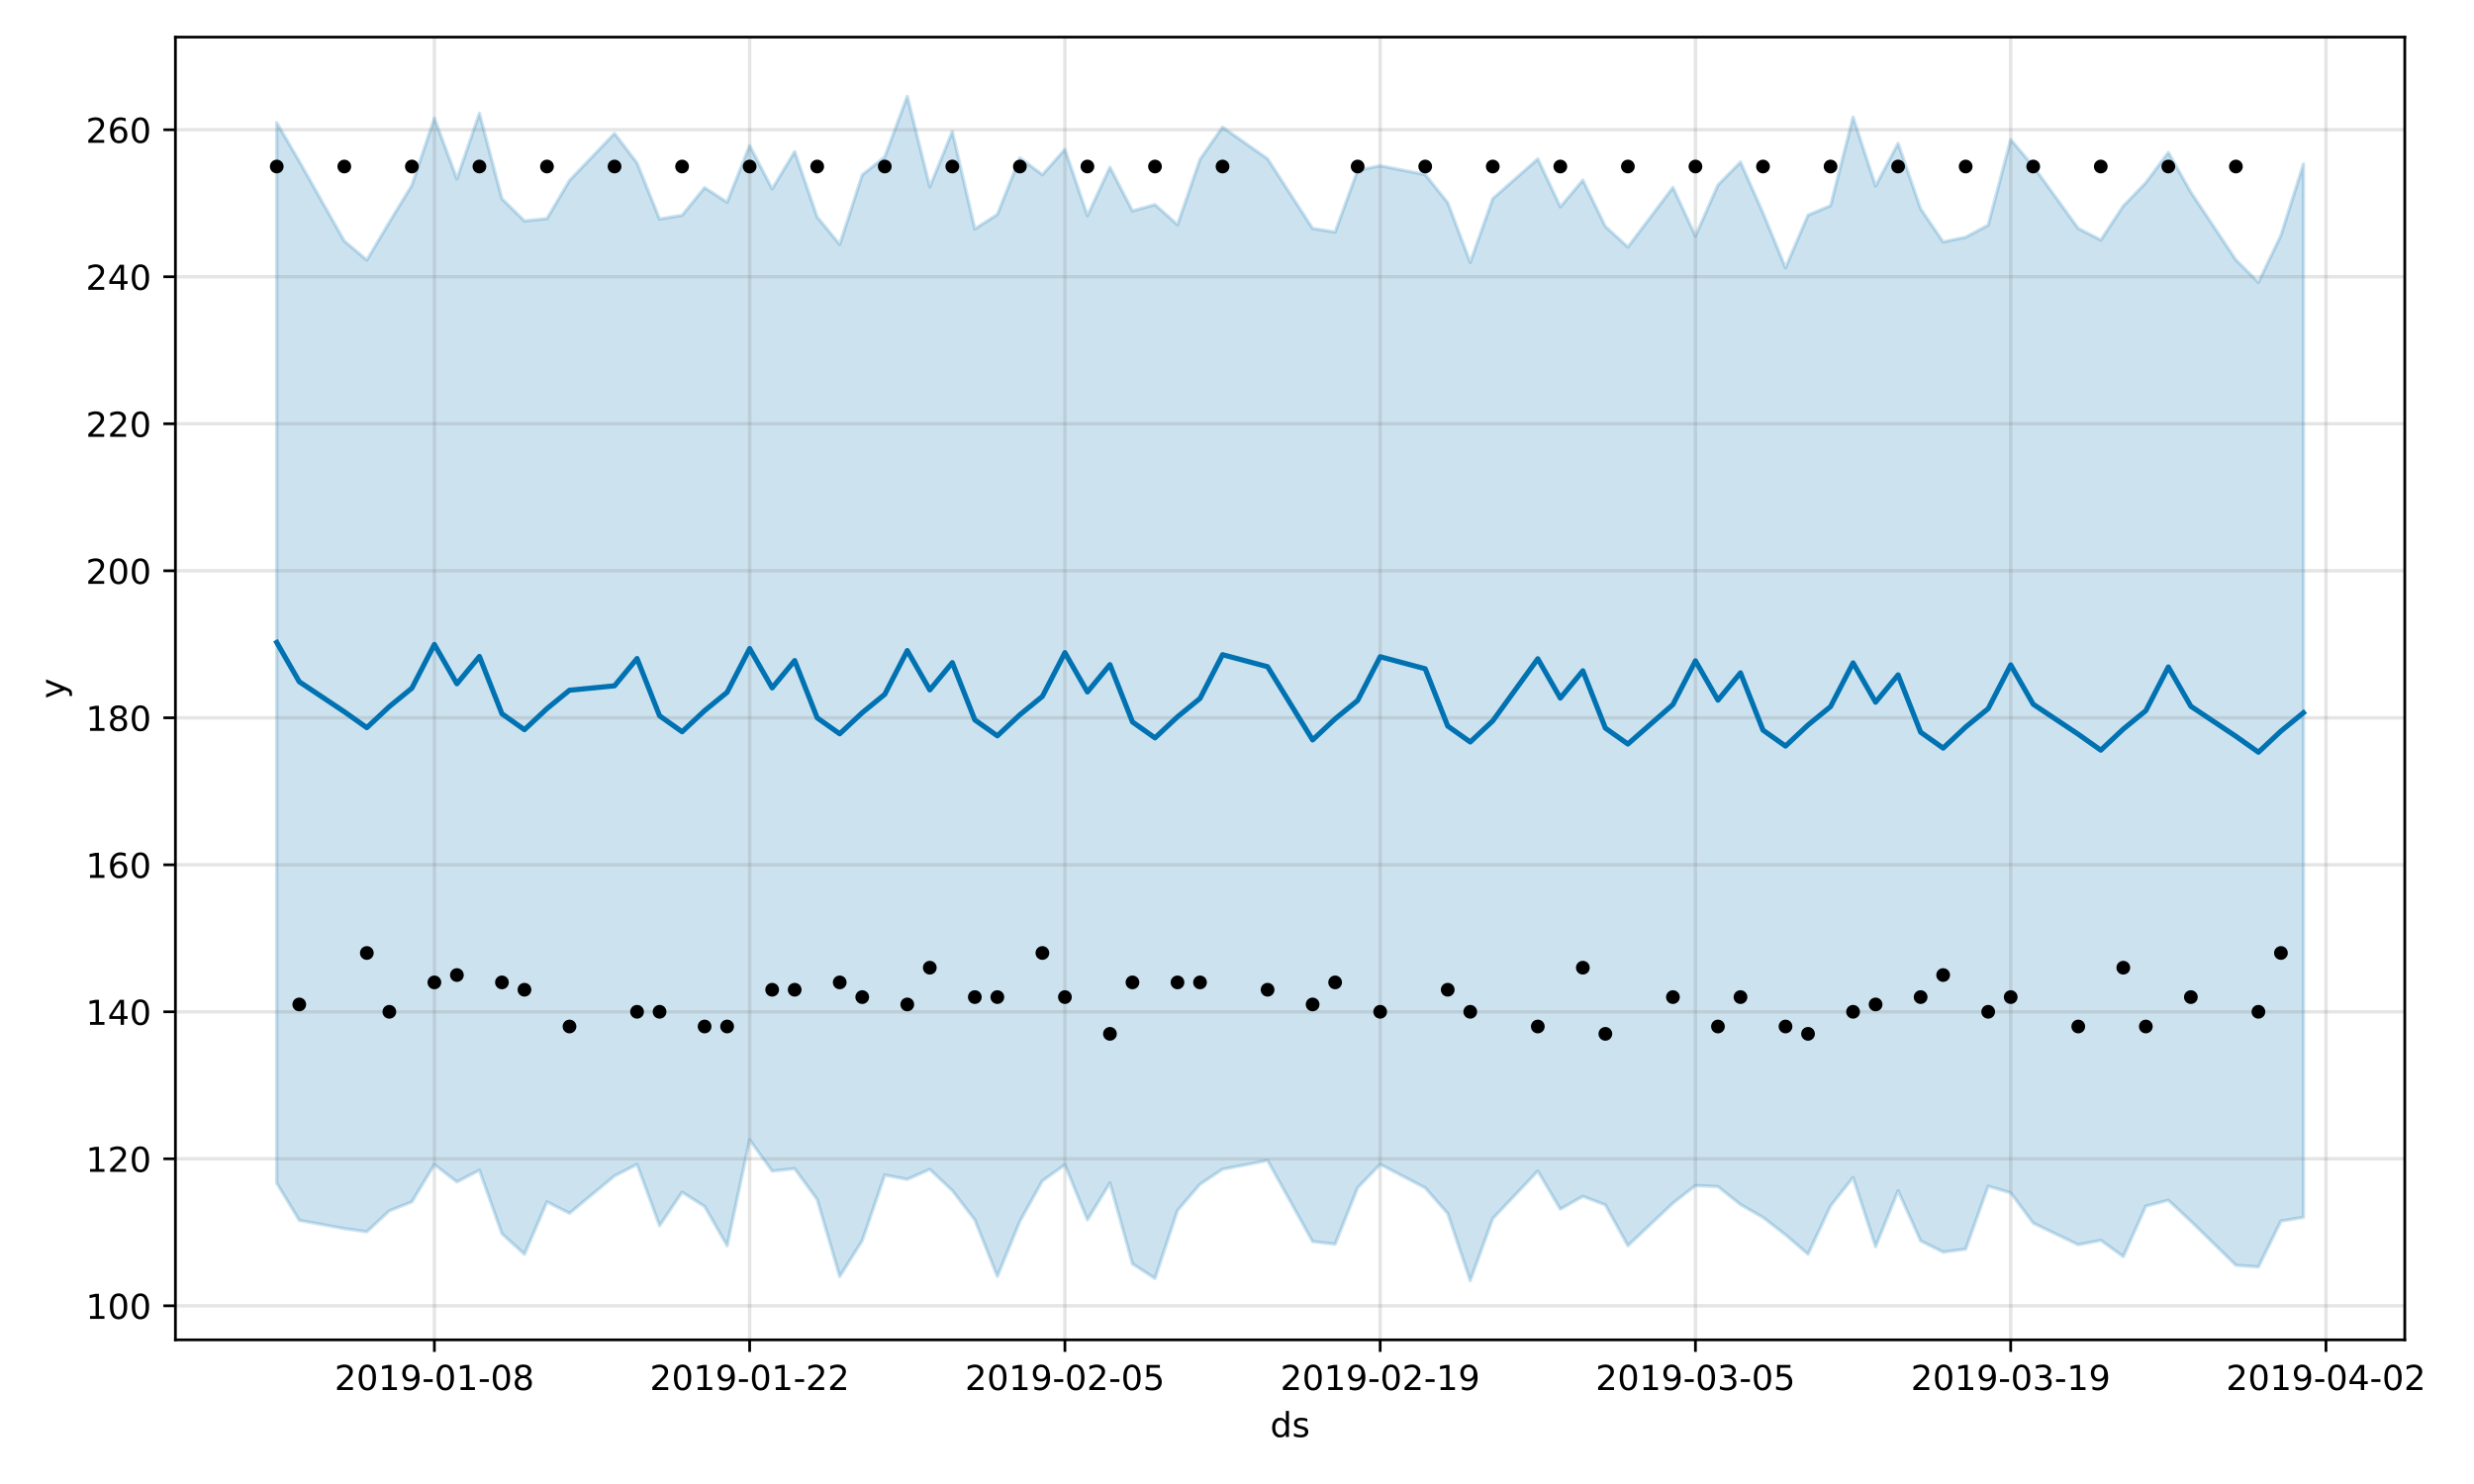 <?xml version="1.0" encoding="utf-8" standalone="no"?>
<!DOCTYPE svg PUBLIC "-//W3C//DTD SVG 1.1//EN"
  "http://www.w3.org/Graphics/SVG/1.1/DTD/svg11.dtd">
<!-- Created with matplotlib (https://matplotlib.org/) -->
<svg height="432pt" version="1.1" viewBox="0 0 720 432" width="720pt" xmlns="http://www.w3.org/2000/svg" xmlns:xlink="http://www.w3.org/1999/xlink">
 <defs>
  <style type="text/css">
*{stroke-linecap:butt;stroke-linejoin:round;}
  </style>
 </defs>
 <g id="figure_1">
  <g id="patch_1">
   <path d="M 0 432 
L 720 432 
L 720 0 
L 0 0 
z
" style="fill:#ffffff;"/>
  </g>
  <g id="axes_1">
   <g id="patch_2">
    <path d="M 51.05 390.04 
L 699.857 390.04 
L 699.857 10.8 
L 51.05 10.8 
z
" style="fill:#ffffff;"/>
   </g>
   <g id="PolyCollection_1">
    <defs>
     <path d="M 80.541 -396.267 
L 80.541 -87.581 
L 87.095 -76.758 
L 100.202 -74.35 
L 106.756 -73.433 
L 113.309 -79.529 
L 119.863 -82.131 
L 126.417 -92.992 
L 132.97 -87.945 
L 139.524 -91.345 
L 146.077 -72.856 
L 152.631 -66.892 
L 159.185 -82.123 
L 165.738 -78.822 
L 178.845 -89.692 
L 185.399 -93.048 
L 191.953 -75.201 
L 198.506 -84.941 
L 205.06 -80.804 
L 211.613 -69.38 
L 218.167 -100.179 
L 224.721 -91.114 
L 231.274 -91.791 
L 237.828 -82.825 
L 244.381 -60.412 
L 250.935 -70.845 
L 257.489 -89.933 
L 264.042 -88.702 
L 270.596 -91.594 
L 277.15 -85.418 
L 283.703 -76.889 
L 290.257 -60.446 
L 296.81 -76.454 
L 303.364 -88.25 
L 309.918 -92.925 
L 316.471 -76.895 
L 323.025 -87.639 
L 329.578 -64.089 
L 336.132 -59.849 
L 342.686 -79.63 
L 349.239 -87.26 
L 355.793 -91.631 
L 368.9 -94.178 
L 382.007 -70.581 
L 388.561 -69.825 
L 395.114 -86.248 
L 401.668 -93.058 
L 414.775 -86.21 
L 421.329 -78.731 
L 427.883 -59.198 
L 434.436 -77.271 
L 447.543 -91.097 
L 454.097 -80.015 
L 460.651 -83.736 
L 467.204 -81.237 
L 473.758 -69.362 
L 486.865 -81.75 
L 493.419 -86.88 
L 499.972 -86.582 
L 506.526 -81.35 
L 513.079 -77.617 
L 519.633 -72.541 
L 526.187 -66.914 
L 532.74 -80.945 
L 539.294 -89.215 
L 545.847 -69.092 
L 552.401 -85.347 
L 558.955 -70.789 
L 565.508 -67.518 
L 572.062 -68.374 
L 578.616 -86.697 
L 585.169 -84.762 
L 591.723 -75.946 
L 604.83 -69.653 
L 611.384 -70.93 
L 617.937 -66.208 
L 624.491 -80.886 
L 631.044 -82.598 
L 637.598 -76.507 
L 650.705 -63.679 
L 657.259 -63.203 
L 663.812 -76.528 
L 670.366 -77.643 
L 670.366 -384.242 
L 670.366 -384.242 
L 663.812 -363.489 
L 657.259 -349.798 
L 650.705 -356.344 
L 637.598 -376.044 
L 631.044 -387.614 
L 624.491 -378.816 
L 617.937 -372.026 
L 611.384 -362.126 
L 604.83 -365.505 
L 591.723 -383.611 
L 585.169 -391.372 
L 578.616 -366.47 
L 572.062 -362.947 
L 565.508 -361.57 
L 558.955 -371.225 
L 552.401 -390.251 
L 545.847 -377.856 
L 539.294 -397.875 
L 532.74 -372.127 
L 526.187 -369.373 
L 519.633 -354.04 
L 513.079 -370.009 
L 506.526 -384.803 
L 499.972 -378.139 
L 493.419 -363.283 
L 486.865 -377.445 
L 473.758 -360.081 
L 467.204 -366.066 
L 460.651 -379.55 
L 454.097 -371.785 
L 447.543 -385.74 
L 434.436 -374.18 
L 427.883 -355.613 
L 421.329 -372.991 
L 414.775 -381.171 
L 401.668 -383.745 
L 395.114 -382.413 
L 388.561 -364.441 
L 382.007 -365.494 
L 368.9 -385.765 
L 355.793 -394.984 
L 349.239 -385.605 
L 342.686 -366.584 
L 336.132 -372.434 
L 329.578 -370.6 
L 323.025 -383.304 
L 316.471 -369.215 
L 309.918 -388.512 
L 303.364 -381.13 
L 296.81 -386.06 
L 290.257 -369.576 
L 283.703 -365.361 
L 277.15 -393.705 
L 270.596 -377.595 
L 264.042 -403.962 
L 257.489 -386.322 
L 250.935 -381.09 
L 244.381 -360.831 
L 237.828 -368.804 
L 231.274 -387.86 
L 224.721 -377.006 
L 218.167 -389.619 
L 211.613 -373.123 
L 205.06 -377.37 
L 198.506 -369.328 
L 191.953 -368.243 
L 185.399 -384.534 
L 178.845 -393.144 
L 165.738 -379.472 
L 159.185 -368.369 
L 152.631 -367.682 
L 146.077 -374.163 
L 139.524 -399.023 
L 132.97 -379.943 
L 126.417 -397.602 
L 119.863 -378.048 
L 113.309 -367.309 
L 106.756 -356.292 
L 100.202 -361.837 
L 87.095 -385.037 
L 80.541 -396.267 
z
" id="m6ee6746efe" style="stroke:#0072b2;stroke-opacity:0.2;"/>
    </defs>
    <g clip-path="url(#p65e0e1e768)">
     <use style="fill:#0072b2;fill-opacity:0.2;stroke:#0072b2;stroke-opacity:0.2;" x="0" xlink:href="#m6ee6746efe" y="432"/>
    </g>
   </g>
   <g id="matplotlib.axis_1">
    <g id="xtick_1">
     <g id="line2d_1">
      <path clip-path="url(#p65e0e1e768)" d="M 126.417 390.04 
L 126.417 10.8 
" style="fill:none;stroke:#808080;stroke-linecap:square;stroke-opacity:0.2;"/>
     </g>
     <g id="line2d_2">
      <defs>
       <path d="M 0 0 
L 0 3.5 
" id="m7310d1cb8b" style="stroke:#000000;stroke-width:0.8;"/>
      </defs>
      <g>
       <use style="stroke:#000000;stroke-width:0.8;" x="126.417" xlink:href="#m7310d1cb8b" y="390.04"/>
      </g>
     </g>
     <g id="text_1">
      <!-- 2019-01-08 -->
      <defs>
       <path d="M 19.188 8.297 
L 53.609 8.297 
L 53.609 0 
L 7.328 0 
L 7.328 8.297 
Q 12.938 14.109 22.625 23.891 
Q 32.328 33.688 34.812 36.531 
Q 39.547 41.844 41.422 45.531 
Q 43.312 49.219 43.312 52.781 
Q 43.312 58.594 39.234 62.25 
Q 35.156 65.922 28.609 65.922 
Q 23.969 65.922 18.812 64.312 
Q 13.672 62.703 7.812 59.422 
L 7.812 69.391 
Q 13.766 71.781 18.938 73 
Q 24.125 74.219 28.422 74.219 
Q 39.75 74.219 46.484 68.547 
Q 53.219 62.891 53.219 53.422 
Q 53.219 48.922 51.531 44.891 
Q 49.859 40.875 45.406 35.406 
Q 44.188 33.984 37.641 27.219 
Q 31.109 20.453 19.188 8.297 
z
" id="DejaVuSans-50"/>
       <path d="M 31.781 66.406 
Q 24.172 66.406 20.328 58.906 
Q 16.5 51.422 16.5 36.375 
Q 16.5 21.391 20.328 13.891 
Q 24.172 6.391 31.781 6.391 
Q 39.453 6.391 43.281 13.891 
Q 47.125 21.391 47.125 36.375 
Q 47.125 51.422 43.281 58.906 
Q 39.453 66.406 31.781 66.406 
z
M 31.781 74.219 
Q 44.047 74.219 50.516 64.516 
Q 56.984 54.828 56.984 36.375 
Q 56.984 17.969 50.516 8.266 
Q 44.047 -1.422 31.781 -1.422 
Q 19.531 -1.422 13.062 8.266 
Q 6.594 17.969 6.594 36.375 
Q 6.594 54.828 13.062 64.516 
Q 19.531 74.219 31.781 74.219 
z
" id="DejaVuSans-48"/>
       <path d="M 12.406 8.297 
L 28.516 8.297 
L 28.516 63.922 
L 10.984 60.406 
L 10.984 69.391 
L 28.422 72.906 
L 38.281 72.906 
L 38.281 8.297 
L 54.391 8.297 
L 54.391 0 
L 12.406 0 
z
" id="DejaVuSans-49"/>
       <path d="M 10.984 1.516 
L 10.984 10.5 
Q 14.703 8.734 18.5 7.812 
Q 22.312 6.891 25.984 6.891 
Q 35.75 6.891 40.891 13.453 
Q 46.047 20.016 46.781 33.406 
Q 43.953 29.203 39.594 26.953 
Q 35.25 24.703 29.984 24.703 
Q 19.047 24.703 12.672 31.312 
Q 6.297 37.938 6.297 49.422 
Q 6.297 60.641 12.938 67.422 
Q 19.578 74.219 30.609 74.219 
Q 43.266 74.219 49.922 64.516 
Q 56.594 54.828 56.594 36.375 
Q 56.594 19.141 48.406 8.859 
Q 40.234 -1.422 26.422 -1.422 
Q 22.703 -1.422 18.891 -0.688 
Q 15.094 0.047 10.984 1.516 
z
M 30.609 32.422 
Q 37.25 32.422 41.125 36.953 
Q 45.016 41.5 45.016 49.422 
Q 45.016 57.281 41.125 61.844 
Q 37.25 66.406 30.609 66.406 
Q 23.969 66.406 20.094 61.844 
Q 16.219 57.281 16.219 49.422 
Q 16.219 41.5 20.094 36.953 
Q 23.969 32.422 30.609 32.422 
z
" id="DejaVuSans-57"/>
       <path d="M 4.891 31.391 
L 31.203 31.391 
L 31.203 23.391 
L 4.891 23.391 
z
" id="DejaVuSans-45"/>
       <path d="M 31.781 34.625 
Q 24.75 34.625 20.719 30.859 
Q 16.703 27.094 16.703 20.516 
Q 16.703 13.922 20.719 10.156 
Q 24.75 6.391 31.781 6.391 
Q 38.812 6.391 42.859 10.172 
Q 46.922 13.969 46.922 20.516 
Q 46.922 27.094 42.891 30.859 
Q 38.875 34.625 31.781 34.625 
z
M 21.922 38.812 
Q 15.578 40.375 12.031 44.719 
Q 8.5 49.078 8.5 55.328 
Q 8.5 64.062 14.719 69.141 
Q 20.953 74.219 31.781 74.219 
Q 42.672 74.219 48.875 69.141 
Q 55.078 64.062 55.078 55.328 
Q 55.078 49.078 51.531 44.719 
Q 48 40.375 41.703 38.812 
Q 48.828 37.156 52.797 32.312 
Q 56.781 27.484 56.781 20.516 
Q 56.781 9.906 50.312 4.234 
Q 43.844 -1.422 31.781 -1.422 
Q 19.734 -1.422 13.25 4.234 
Q 6.781 9.906 6.781 20.516 
Q 6.781 27.484 10.781 32.312 
Q 14.797 37.156 21.922 38.812 
z
M 18.312 54.391 
Q 18.312 48.734 21.844 45.562 
Q 25.391 42.391 31.781 42.391 
Q 38.141 42.391 41.719 45.562 
Q 45.312 48.734 45.312 54.391 
Q 45.312 60.062 41.719 63.234 
Q 38.141 66.406 31.781 66.406 
Q 25.391 66.406 21.844 63.234 
Q 18.312 60.062 18.312 54.391 
z
" id="DejaVuSans-56"/>
      </defs>
      <g transform="translate(97.359 404.638)scale(0.1 -0.1)">
       <use xlink:href="#DejaVuSans-50"/>
       <use x="63.623" xlink:href="#DejaVuSans-48"/>
       <use x="127.246" xlink:href="#DejaVuSans-49"/>
       <use x="190.869" xlink:href="#DejaVuSans-57"/>
       <use x="254.492" xlink:href="#DejaVuSans-45"/>
       <use x="290.576" xlink:href="#DejaVuSans-48"/>
       <use x="354.199" xlink:href="#DejaVuSans-49"/>
       <use x="417.822" xlink:href="#DejaVuSans-45"/>
       <use x="453.906" xlink:href="#DejaVuSans-48"/>
       <use x="517.529" xlink:href="#DejaVuSans-56"/>
      </g>
     </g>
    </g>
    <g id="xtick_2">
     <g id="line2d_3">
      <path clip-path="url(#p65e0e1e768)" d="M 218.167 390.04 
L 218.167 10.8 
" style="fill:none;stroke:#808080;stroke-linecap:square;stroke-opacity:0.2;"/>
     </g>
     <g id="line2d_4">
      <g>
       <use style="stroke:#000000;stroke-width:0.8;" x="218.167" xlink:href="#m7310d1cb8b" y="390.04"/>
      </g>
     </g>
     <g id="text_2">
      <!-- 2019-01-22 -->
      <g transform="translate(189.109 404.638)scale(0.1 -0.1)">
       <use xlink:href="#DejaVuSans-50"/>
       <use x="63.623" xlink:href="#DejaVuSans-48"/>
       <use x="127.246" xlink:href="#DejaVuSans-49"/>
       <use x="190.869" xlink:href="#DejaVuSans-57"/>
       <use x="254.492" xlink:href="#DejaVuSans-45"/>
       <use x="290.576" xlink:href="#DejaVuSans-48"/>
       <use x="354.199" xlink:href="#DejaVuSans-49"/>
       <use x="417.822" xlink:href="#DejaVuSans-45"/>
       <use x="453.906" xlink:href="#DejaVuSans-50"/>
       <use x="517.529" xlink:href="#DejaVuSans-50"/>
      </g>
     </g>
    </g>
    <g id="xtick_3">
     <g id="line2d_5">
      <path clip-path="url(#p65e0e1e768)" d="M 309.918 390.04 
L 309.918 10.8 
" style="fill:none;stroke:#808080;stroke-linecap:square;stroke-opacity:0.2;"/>
     </g>
     <g id="line2d_6">
      <g>
       <use style="stroke:#000000;stroke-width:0.8;" x="309.918" xlink:href="#m7310d1cb8b" y="390.04"/>
      </g>
     </g>
     <g id="text_3">
      <!-- 2019-02-05 -->
      <defs>
       <path d="M 10.797 72.906 
L 49.516 72.906 
L 49.516 64.594 
L 19.828 64.594 
L 19.828 46.734 
Q 21.969 47.469 24.109 47.828 
Q 26.266 48.188 28.422 48.188 
Q 40.625 48.188 47.75 41.5 
Q 54.891 34.812 54.891 23.391 
Q 54.891 11.625 47.562 5.094 
Q 40.234 -1.422 26.906 -1.422 
Q 22.312 -1.422 17.547 -0.641 
Q 12.797 0.141 7.719 1.703 
L 7.719 11.625 
Q 12.109 9.234 16.797 8.062 
Q 21.484 6.891 26.703 6.891 
Q 35.156 6.891 40.078 11.328 
Q 45.016 15.766 45.016 23.391 
Q 45.016 31 40.078 35.438 
Q 35.156 39.891 26.703 39.891 
Q 22.75 39.891 18.812 39.016 
Q 14.891 38.141 10.797 36.281 
z
" id="DejaVuSans-53"/>
      </defs>
      <g transform="translate(280.86 404.638)scale(0.1 -0.1)">
       <use xlink:href="#DejaVuSans-50"/>
       <use x="63.623" xlink:href="#DejaVuSans-48"/>
       <use x="127.246" xlink:href="#DejaVuSans-49"/>
       <use x="190.869" xlink:href="#DejaVuSans-57"/>
       <use x="254.492" xlink:href="#DejaVuSans-45"/>
       <use x="290.576" xlink:href="#DejaVuSans-48"/>
       <use x="354.199" xlink:href="#DejaVuSans-50"/>
       <use x="417.822" xlink:href="#DejaVuSans-45"/>
       <use x="453.906" xlink:href="#DejaVuSans-48"/>
       <use x="517.529" xlink:href="#DejaVuSans-53"/>
      </g>
     </g>
    </g>
    <g id="xtick_4">
     <g id="line2d_7">
      <path clip-path="url(#p65e0e1e768)" d="M 401.668 390.04 
L 401.668 10.8 
" style="fill:none;stroke:#808080;stroke-linecap:square;stroke-opacity:0.2;"/>
     </g>
     <g id="line2d_8">
      <g>
       <use style="stroke:#000000;stroke-width:0.8;" x="401.668" xlink:href="#m7310d1cb8b" y="390.04"/>
      </g>
     </g>
     <g id="text_4">
      <!-- 2019-02-19 -->
      <g transform="translate(372.61 404.638)scale(0.1 -0.1)">
       <use xlink:href="#DejaVuSans-50"/>
       <use x="63.623" xlink:href="#DejaVuSans-48"/>
       <use x="127.246" xlink:href="#DejaVuSans-49"/>
       <use x="190.869" xlink:href="#DejaVuSans-57"/>
       <use x="254.492" xlink:href="#DejaVuSans-45"/>
       <use x="290.576" xlink:href="#DejaVuSans-48"/>
       <use x="354.199" xlink:href="#DejaVuSans-50"/>
       <use x="417.822" xlink:href="#DejaVuSans-45"/>
       <use x="453.906" xlink:href="#DejaVuSans-49"/>
       <use x="517.529" xlink:href="#DejaVuSans-57"/>
      </g>
     </g>
    </g>
    <g id="xtick_5">
     <g id="line2d_9">
      <path clip-path="url(#p65e0e1e768)" d="M 493.419 390.04 
L 493.419 10.8 
" style="fill:none;stroke:#808080;stroke-linecap:square;stroke-opacity:0.2;"/>
     </g>
     <g id="line2d_10">
      <g>
       <use style="stroke:#000000;stroke-width:0.8;" x="493.419" xlink:href="#m7310d1cb8b" y="390.04"/>
      </g>
     </g>
     <g id="text_5">
      <!-- 2019-03-05 -->
      <defs>
       <path d="M 40.578 39.312 
Q 47.656 37.797 51.625 33 
Q 55.609 28.219 55.609 21.188 
Q 55.609 10.406 48.188 4.484 
Q 40.766 -1.422 27.094 -1.422 
Q 22.516 -1.422 17.656 -0.516 
Q 12.797 0.391 7.625 2.203 
L 7.625 11.719 
Q 11.719 9.328 16.594 8.109 
Q 21.484 6.891 26.812 6.891 
Q 36.078 6.891 40.938 10.547 
Q 45.797 14.203 45.797 21.188 
Q 45.797 27.641 41.281 31.266 
Q 36.766 34.906 28.719 34.906 
L 20.219 34.906 
L 20.219 43.016 
L 29.109 43.016 
Q 36.375 43.016 40.234 45.922 
Q 44.094 48.828 44.094 54.297 
Q 44.094 59.906 40.109 62.906 
Q 36.141 65.922 28.719 65.922 
Q 24.656 65.922 20.016 65.031 
Q 15.375 64.156 9.812 62.312 
L 9.812 71.094 
Q 15.438 72.656 20.344 73.438 
Q 25.25 74.219 29.594 74.219 
Q 40.828 74.219 47.359 69.109 
Q 53.906 64.016 53.906 55.328 
Q 53.906 49.266 50.438 45.094 
Q 46.969 40.922 40.578 39.312 
z
" id="DejaVuSans-51"/>
      </defs>
      <g transform="translate(464.361 404.638)scale(0.1 -0.1)">
       <use xlink:href="#DejaVuSans-50"/>
       <use x="63.623" xlink:href="#DejaVuSans-48"/>
       <use x="127.246" xlink:href="#DejaVuSans-49"/>
       <use x="190.869" xlink:href="#DejaVuSans-57"/>
       <use x="254.492" xlink:href="#DejaVuSans-45"/>
       <use x="290.576" xlink:href="#DejaVuSans-48"/>
       <use x="354.199" xlink:href="#DejaVuSans-51"/>
       <use x="417.822" xlink:href="#DejaVuSans-45"/>
       <use x="453.906" xlink:href="#DejaVuSans-48"/>
       <use x="517.529" xlink:href="#DejaVuSans-53"/>
      </g>
     </g>
    </g>
    <g id="xtick_6">
     <g id="line2d_11">
      <path clip-path="url(#p65e0e1e768)" d="M 585.169 390.04 
L 585.169 10.8 
" style="fill:none;stroke:#808080;stroke-linecap:square;stroke-opacity:0.2;"/>
     </g>
     <g id="line2d_12">
      <g>
       <use style="stroke:#000000;stroke-width:0.8;" x="585.169" xlink:href="#m7310d1cb8b" y="390.04"/>
      </g>
     </g>
     <g id="text_6">
      <!-- 2019-03-19 -->
      <g transform="translate(556.111 404.638)scale(0.1 -0.1)">
       <use xlink:href="#DejaVuSans-50"/>
       <use x="63.623" xlink:href="#DejaVuSans-48"/>
       <use x="127.246" xlink:href="#DejaVuSans-49"/>
       <use x="190.869" xlink:href="#DejaVuSans-57"/>
       <use x="254.492" xlink:href="#DejaVuSans-45"/>
       <use x="290.576" xlink:href="#DejaVuSans-48"/>
       <use x="354.199" xlink:href="#DejaVuSans-51"/>
       <use x="417.822" xlink:href="#DejaVuSans-45"/>
       <use x="453.906" xlink:href="#DejaVuSans-49"/>
       <use x="517.529" xlink:href="#DejaVuSans-57"/>
      </g>
     </g>
    </g>
    <g id="xtick_7">
     <g id="line2d_13">
      <path clip-path="url(#p65e0e1e768)" d="M 676.92 390.04 
L 676.92 10.8 
" style="fill:none;stroke:#808080;stroke-linecap:square;stroke-opacity:0.2;"/>
     </g>
     <g id="line2d_14">
      <g>
       <use style="stroke:#000000;stroke-width:0.8;" x="676.92" xlink:href="#m7310d1cb8b" y="390.04"/>
      </g>
     </g>
     <g id="text_7">
      <!-- 2019-04-02 -->
      <defs>
       <path d="M 37.797 64.312 
L 12.891 25.391 
L 37.797 25.391 
z
M 35.203 72.906 
L 47.609 72.906 
L 47.609 25.391 
L 58.016 25.391 
L 58.016 17.188 
L 47.609 17.188 
L 47.609 0 
L 37.797 0 
L 37.797 17.188 
L 4.891 17.188 
L 4.891 26.703 
z
" id="DejaVuSans-52"/>
      </defs>
      <g transform="translate(647.862 404.638)scale(0.1 -0.1)">
       <use xlink:href="#DejaVuSans-50"/>
       <use x="63.623" xlink:href="#DejaVuSans-48"/>
       <use x="127.246" xlink:href="#DejaVuSans-49"/>
       <use x="190.869" xlink:href="#DejaVuSans-57"/>
       <use x="254.492" xlink:href="#DejaVuSans-45"/>
       <use x="290.576" xlink:href="#DejaVuSans-48"/>
       <use x="354.199" xlink:href="#DejaVuSans-52"/>
       <use x="417.822" xlink:href="#DejaVuSans-45"/>
       <use x="453.906" xlink:href="#DejaVuSans-48"/>
       <use x="517.529" xlink:href="#DejaVuSans-50"/>
      </g>
     </g>
    </g>
    <g id="text_8">
     <!-- ds -->
     <defs>
      <path d="M 45.406 46.391 
L 45.406 75.984 
L 54.391 75.984 
L 54.391 0 
L 45.406 0 
L 45.406 8.203 
Q 42.578 3.328 38.25 0.953 
Q 33.938 -1.422 27.875 -1.422 
Q 17.969 -1.422 11.734 6.484 
Q 5.516 14.406 5.516 27.297 
Q 5.516 40.188 11.734 48.094 
Q 17.969 56 27.875 56 
Q 33.938 56 38.25 53.625 
Q 42.578 51.266 45.406 46.391 
z
M 14.797 27.297 
Q 14.797 17.391 18.875 11.75 
Q 22.953 6.109 30.078 6.109 
Q 37.203 6.109 41.297 11.75 
Q 45.406 17.391 45.406 27.297 
Q 45.406 37.203 41.297 42.844 
Q 37.203 48.484 30.078 48.484 
Q 22.953 48.484 18.875 42.844 
Q 14.797 37.203 14.797 27.297 
z
" id="DejaVuSans-100"/>
      <path d="M 44.281 53.078 
L 44.281 44.578 
Q 40.484 46.531 36.375 47.5 
Q 32.281 48.484 27.875 48.484 
Q 21.188 48.484 17.844 46.438 
Q 14.5 44.391 14.5 40.281 
Q 14.5 37.156 16.891 35.375 
Q 19.281 33.594 26.516 31.984 
L 29.594 31.297 
Q 39.156 29.25 43.188 25.516 
Q 47.219 21.781 47.219 15.094 
Q 47.219 7.469 41.188 3.016 
Q 35.156 -1.422 24.609 -1.422 
Q 20.219 -1.422 15.453 -0.562 
Q 10.688 0.297 5.422 2 
L 5.422 11.281 
Q 10.406 8.688 15.234 7.391 
Q 20.062 6.109 24.812 6.109 
Q 31.156 6.109 34.562 8.281 
Q 37.984 10.453 37.984 14.406 
Q 37.984 18.062 35.516 20.016 
Q 33.062 21.969 24.703 23.781 
L 21.578 24.516 
Q 13.234 26.266 9.516 29.906 
Q 5.812 33.547 5.812 39.891 
Q 5.812 47.609 11.281 51.797 
Q 16.75 56 26.812 56 
Q 31.781 56 36.172 55.266 
Q 40.578 54.547 44.281 53.078 
z
" id="DejaVuSans-115"/>
     </defs>
     <g transform="translate(369.675 418.317)scale(0.1 -0.1)">
      <use xlink:href="#DejaVuSans-100"/>
      <use x="63.477" xlink:href="#DejaVuSans-115"/>
     </g>
    </g>
   </g>
   <g id="matplotlib.axis_2">
    <g id="ytick_1">
     <g id="line2d_15">
      <path clip-path="url(#p65e0e1e768)" d="M 51.05 380.126 
L 699.857 380.126 
" style="fill:none;stroke:#808080;stroke-linecap:square;stroke-opacity:0.2;"/>
     </g>
     <g id="line2d_16">
      <defs>
       <path d="M 0 0 
L -3.5 0 
" id="m9b15ecbddf" style="stroke:#000000;stroke-width:0.8;"/>
      </defs>
      <g>
       <use style="stroke:#000000;stroke-width:0.8;" x="51.05" xlink:href="#m9b15ecbddf" y="380.126"/>
      </g>
     </g>
     <g id="text_9">
      <!-- 100 -->
      <g transform="translate(24.962 383.926)scale(0.1 -0.1)">
       <use xlink:href="#DejaVuSans-49"/>
       <use x="63.623" xlink:href="#DejaVuSans-48"/>
       <use x="127.246" xlink:href="#DejaVuSans-48"/>
      </g>
     </g>
    </g>
    <g id="ytick_2">
     <g id="line2d_17">
      <path clip-path="url(#p65e0e1e768)" d="M 51.05 337.332 
L 699.857 337.332 
" style="fill:none;stroke:#808080;stroke-linecap:square;stroke-opacity:0.2;"/>
     </g>
     <g id="line2d_18">
      <g>
       <use style="stroke:#000000;stroke-width:0.8;" x="51.05" xlink:href="#m9b15ecbddf" y="337.332"/>
      </g>
     </g>
     <g id="text_10">
      <!-- 120 -->
      <g transform="translate(24.962 341.132)scale(0.1 -0.1)">
       <use xlink:href="#DejaVuSans-49"/>
       <use x="63.623" xlink:href="#DejaVuSans-50"/>
       <use x="127.246" xlink:href="#DejaVuSans-48"/>
      </g>
     </g>
    </g>
    <g id="ytick_3">
     <g id="line2d_19">
      <path clip-path="url(#p65e0e1e768)" d="M 51.05 294.538 
L 699.857 294.538 
" style="fill:none;stroke:#808080;stroke-linecap:square;stroke-opacity:0.2;"/>
     </g>
     <g id="line2d_20">
      <g>
       <use style="stroke:#000000;stroke-width:0.8;" x="51.05" xlink:href="#m9b15ecbddf" y="294.538"/>
      </g>
     </g>
     <g id="text_11">
      <!-- 140 -->
      <g transform="translate(24.962 298.338)scale(0.1 -0.1)">
       <use xlink:href="#DejaVuSans-49"/>
       <use x="63.623" xlink:href="#DejaVuSans-52"/>
       <use x="127.246" xlink:href="#DejaVuSans-48"/>
      </g>
     </g>
    </g>
    <g id="ytick_4">
     <g id="line2d_21">
      <path clip-path="url(#p65e0e1e768)" d="M 51.05 251.744 
L 699.857 251.744 
" style="fill:none;stroke:#808080;stroke-linecap:square;stroke-opacity:0.2;"/>
     </g>
     <g id="line2d_22">
      <g>
       <use style="stroke:#000000;stroke-width:0.8;" x="51.05" xlink:href="#m9b15ecbddf" y="251.744"/>
      </g>
     </g>
     <g id="text_12">
      <!-- 160 -->
      <defs>
       <path d="M 33.016 40.375 
Q 26.375 40.375 22.484 35.828 
Q 18.609 31.297 18.609 23.391 
Q 18.609 15.531 22.484 10.953 
Q 26.375 6.391 33.016 6.391 
Q 39.656 6.391 43.531 10.953 
Q 47.406 15.531 47.406 23.391 
Q 47.406 31.297 43.531 35.828 
Q 39.656 40.375 33.016 40.375 
z
M 52.594 71.297 
L 52.594 62.312 
Q 48.875 64.062 45.094 64.984 
Q 41.312 65.922 37.594 65.922 
Q 27.828 65.922 22.672 59.328 
Q 17.531 52.734 16.797 39.406 
Q 19.672 43.656 24.016 45.922 
Q 28.375 48.188 33.594 48.188 
Q 44.578 48.188 50.953 41.516 
Q 57.328 34.859 57.328 23.391 
Q 57.328 12.156 50.688 5.359 
Q 44.047 -1.422 33.016 -1.422 
Q 20.359 -1.422 13.672 8.266 
Q 6.984 17.969 6.984 36.375 
Q 6.984 53.656 15.188 63.938 
Q 23.391 74.219 37.203 74.219 
Q 40.922 74.219 44.703 73.484 
Q 48.484 72.75 52.594 71.297 
z
" id="DejaVuSans-54"/>
      </defs>
      <g transform="translate(24.962 255.544)scale(0.1 -0.1)">
       <use xlink:href="#DejaVuSans-49"/>
       <use x="63.623" xlink:href="#DejaVuSans-54"/>
       <use x="127.246" xlink:href="#DejaVuSans-48"/>
      </g>
     </g>
    </g>
    <g id="ytick_5">
     <g id="line2d_23">
      <path clip-path="url(#p65e0e1e768)" d="M 51.05 208.951 
L 699.857 208.951 
" style="fill:none;stroke:#808080;stroke-linecap:square;stroke-opacity:0.2;"/>
     </g>
     <g id="line2d_24">
      <g>
       <use style="stroke:#000000;stroke-width:0.8;" x="51.05" xlink:href="#m9b15ecbddf" y="208.951"/>
      </g>
     </g>
     <g id="text_13">
      <!-- 180 -->
      <g transform="translate(24.962 212.75)scale(0.1 -0.1)">
       <use xlink:href="#DejaVuSans-49"/>
       <use x="63.623" xlink:href="#DejaVuSans-56"/>
       <use x="127.246" xlink:href="#DejaVuSans-48"/>
      </g>
     </g>
    </g>
    <g id="ytick_6">
     <g id="line2d_25">
      <path clip-path="url(#p65e0e1e768)" d="M 51.05 166.157 
L 699.857 166.157 
" style="fill:none;stroke:#808080;stroke-linecap:square;stroke-opacity:0.2;"/>
     </g>
     <g id="line2d_26">
      <g>
       <use style="stroke:#000000;stroke-width:0.8;" x="51.05" xlink:href="#m9b15ecbddf" y="166.157"/>
      </g>
     </g>
     <g id="text_14">
      <!-- 200 -->
      <g transform="translate(24.962 169.956)scale(0.1 -0.1)">
       <use xlink:href="#DejaVuSans-50"/>
       <use x="63.623" xlink:href="#DejaVuSans-48"/>
       <use x="127.246" xlink:href="#DejaVuSans-48"/>
      </g>
     </g>
    </g>
    <g id="ytick_7">
     <g id="line2d_27">
      <path clip-path="url(#p65e0e1e768)" d="M 51.05 123.363 
L 699.857 123.363 
" style="fill:none;stroke:#808080;stroke-linecap:square;stroke-opacity:0.2;"/>
     </g>
     <g id="line2d_28">
      <g>
       <use style="stroke:#000000;stroke-width:0.8;" x="51.05" xlink:href="#m9b15ecbddf" y="123.363"/>
      </g>
     </g>
     <g id="text_15">
      <!-- 220 -->
      <g transform="translate(24.962 127.162)scale(0.1 -0.1)">
       <use xlink:href="#DejaVuSans-50"/>
       <use x="63.623" xlink:href="#DejaVuSans-50"/>
       <use x="127.246" xlink:href="#DejaVuSans-48"/>
      </g>
     </g>
    </g>
    <g id="ytick_8">
     <g id="line2d_29">
      <path clip-path="url(#p65e0e1e768)" d="M 51.05 80.569 
L 699.857 80.569 
" style="fill:none;stroke:#808080;stroke-linecap:square;stroke-opacity:0.2;"/>
     </g>
     <g id="line2d_30">
      <g>
       <use style="stroke:#000000;stroke-width:0.8;" x="51.05" xlink:href="#m9b15ecbddf" y="80.569"/>
      </g>
     </g>
     <g id="text_16">
      <!-- 240 -->
      <g transform="translate(24.962 84.368)scale(0.1 -0.1)">
       <use xlink:href="#DejaVuSans-50"/>
       <use x="63.623" xlink:href="#DejaVuSans-52"/>
       <use x="127.246" xlink:href="#DejaVuSans-48"/>
      </g>
     </g>
    </g>
    <g id="ytick_9">
     <g id="line2d_31">
      <path clip-path="url(#p65e0e1e768)" d="M 51.05 37.775 
L 699.857 37.775 
" style="fill:none;stroke:#808080;stroke-linecap:square;stroke-opacity:0.2;"/>
     </g>
     <g id="line2d_32">
      <g>
       <use style="stroke:#000000;stroke-width:0.8;" x="51.05" xlink:href="#m9b15ecbddf" y="37.775"/>
      </g>
     </g>
     <g id="text_17">
      <!-- 260 -->
      <g transform="translate(24.962 41.574)scale(0.1 -0.1)">
       <use xlink:href="#DejaVuSans-50"/>
       <use x="63.623" xlink:href="#DejaVuSans-54"/>
       <use x="127.246" xlink:href="#DejaVuSans-48"/>
      </g>
     </g>
    </g>
    <g id="text_18">
     <!-- y -->
     <defs>
      <path d="M 32.172 -5.078 
Q 28.375 -14.844 24.75 -17.812 
Q 21.141 -20.797 15.094 -20.797 
L 7.906 -20.797 
L 7.906 -13.281 
L 13.188 -13.281 
Q 16.891 -13.281 18.938 -11.516 
Q 21 -9.766 23.484 -3.219 
L 25.094 0.875 
L 2.984 54.688 
L 12.5 54.688 
L 29.594 11.922 
L 46.688 54.688 
L 56.203 54.688 
z
" id="DejaVuSans-121"/>
     </defs>
     <g transform="translate(18.883 203.379)rotate(-90)scale(0.1 -0.1)">
      <use xlink:href="#DejaVuSans-121"/>
     </g>
    </g>
   </g>
   <g id="line2d_33">
    <defs>
     <path d="M 0 1.5 
C 0.398 1.5 0.779 1.342 1.061 1.061 
C 1.342 0.779 1.5 0.398 1.5 0 
C 1.5 -0.398 1.342 -0.779 1.061 -1.061 
C 0.779 -1.342 0.398 -1.5 0 -1.5 
C -0.398 -1.5 -0.779 -1.342 -1.061 -1.061 
C -1.342 -0.779 -1.5 -0.398 -1.5 0 
C -1.5 0.398 -1.342 0.779 -1.061 1.061 
C -0.779 1.342 -0.398 1.5 0 1.5 
z
" id="m4a76fe665c" style="stroke:#000000;"/>
    </defs>
    <g clip-path="url(#p65e0e1e768)">
     <use style="stroke:#000000;" x="80.541" xlink:href="#m4a76fe665c" y="48.473"/>
     <use style="stroke:#000000;" x="87.095" xlink:href="#m4a76fe665c" y="292.399"/>
     <use style="stroke:#000000;" x="100.202" xlink:href="#m4a76fe665c" y="48.473"/>
     <use style="stroke:#000000;" x="106.756" xlink:href="#m4a76fe665c" y="277.421"/>
     <use style="stroke:#000000;" x="113.309" xlink:href="#m4a76fe665c" y="294.538"/>
     <use style="stroke:#000000;" x="119.863" xlink:href="#m4a76fe665c" y="48.473"/>
     <use style="stroke:#000000;" x="126.417" xlink:href="#m4a76fe665c" y="285.98"/>
     <use style="stroke:#000000;" x="132.97" xlink:href="#m4a76fe665c" y="283.84"/>
     <use style="stroke:#000000;" x="139.524" xlink:href="#m4a76fe665c" y="48.473"/>
     <use style="stroke:#000000;" x="146.077" xlink:href="#m4a76fe665c" y="285.98"/>
     <use style="stroke:#000000;" x="152.631" xlink:href="#m4a76fe665c" y="288.119"/>
     <use style="stroke:#000000;" x="159.185" xlink:href="#m4a76fe665c" y="48.473"/>
     <use style="stroke:#000000;" x="165.738" xlink:href="#m4a76fe665c" y="298.818"/>
     <use style="stroke:#000000;" x="178.845" xlink:href="#m4a76fe665c" y="48.473"/>
     <use style="stroke:#000000;" x="185.399" xlink:href="#m4a76fe665c" y="294.538"/>
     <use style="stroke:#000000;" x="191.953" xlink:href="#m4a76fe665c" y="294.538"/>
     <use style="stroke:#000000;" x="198.506" xlink:href="#m4a76fe665c" y="48.473"/>
     <use style="stroke:#000000;" x="205.06" xlink:href="#m4a76fe665c" y="298.818"/>
     <use style="stroke:#000000;" x="211.613" xlink:href="#m4a76fe665c" y="298.818"/>
     <use style="stroke:#000000;" x="218.167" xlink:href="#m4a76fe665c" y="48.473"/>
     <use style="stroke:#000000;" x="224.721" xlink:href="#m4a76fe665c" y="288.119"/>
     <use style="stroke:#000000;" x="231.274" xlink:href="#m4a76fe665c" y="288.119"/>
     <use style="stroke:#000000;" x="237.828" xlink:href="#m4a76fe665c" y="48.473"/>
     <use style="stroke:#000000;" x="244.381" xlink:href="#m4a76fe665c" y="285.98"/>
     <use style="stroke:#000000;" x="250.935" xlink:href="#m4a76fe665c" y="290.259"/>
     <use style="stroke:#000000;" x="257.489" xlink:href="#m4a76fe665c" y="48.473"/>
     <use style="stroke:#000000;" x="264.042" xlink:href="#m4a76fe665c" y="292.399"/>
     <use style="stroke:#000000;" x="270.596" xlink:href="#m4a76fe665c" y="281.7"/>
     <use style="stroke:#000000;" x="277.15" xlink:href="#m4a76fe665c" y="48.473"/>
     <use style="stroke:#000000;" x="283.703" xlink:href="#m4a76fe665c" y="290.259"/>
     <use style="stroke:#000000;" x="290.257" xlink:href="#m4a76fe665c" y="290.259"/>
     <use style="stroke:#000000;" x="296.81" xlink:href="#m4a76fe665c" y="48.473"/>
     <use style="stroke:#000000;" x="303.364" xlink:href="#m4a76fe665c" y="277.421"/>
     <use style="stroke:#000000;" x="309.918" xlink:href="#m4a76fe665c" y="290.259"/>
     <use style="stroke:#000000;" x="316.471" xlink:href="#m4a76fe665c" y="48.473"/>
     <use style="stroke:#000000;" x="323.025" xlink:href="#m4a76fe665c" y="300.958"/>
     <use style="stroke:#000000;" x="329.578" xlink:href="#m4a76fe665c" y="285.98"/>
     <use style="stroke:#000000;" x="336.132" xlink:href="#m4a76fe665c" y="48.473"/>
     <use style="stroke:#000000;" x="342.686" xlink:href="#m4a76fe665c" y="285.98"/>
     <use style="stroke:#000000;" x="349.239" xlink:href="#m4a76fe665c" y="285.98"/>
     <use style="stroke:#000000;" x="355.793" xlink:href="#m4a76fe665c" y="48.473"/>
     <use style="stroke:#000000;" x="368.9" xlink:href="#m4a76fe665c" y="288.119"/>
     <use style="stroke:#000000;" x="382.007" xlink:href="#m4a76fe665c" y="292.399"/>
     <use style="stroke:#000000;" x="388.561" xlink:href="#m4a76fe665c" y="285.98"/>
     <use style="stroke:#000000;" x="395.114" xlink:href="#m4a76fe665c" y="48.473"/>
     <use style="stroke:#000000;" x="401.668" xlink:href="#m4a76fe665c" y="294.538"/>
     <use style="stroke:#000000;" x="414.775" xlink:href="#m4a76fe665c" y="48.473"/>
     <use style="stroke:#000000;" x="421.329" xlink:href="#m4a76fe665c" y="288.119"/>
     <use style="stroke:#000000;" x="427.883" xlink:href="#m4a76fe665c" y="294.538"/>
     <use style="stroke:#000000;" x="434.436" xlink:href="#m4a76fe665c" y="48.473"/>
     <use style="stroke:#000000;" x="447.543" xlink:href="#m4a76fe665c" y="298.818"/>
     <use style="stroke:#000000;" x="454.097" xlink:href="#m4a76fe665c" y="48.473"/>
     <use style="stroke:#000000;" x="460.651" xlink:href="#m4a76fe665c" y="281.7"/>
     <use style="stroke:#000000;" x="467.204" xlink:href="#m4a76fe665c" y="300.958"/>
     <use style="stroke:#000000;" x="473.758" xlink:href="#m4a76fe665c" y="48.473"/>
     <use style="stroke:#000000;" x="486.865" xlink:href="#m4a76fe665c" y="290.259"/>
     <use style="stroke:#000000;" x="493.419" xlink:href="#m4a76fe665c" y="48.473"/>
     <use style="stroke:#000000;" x="499.972" xlink:href="#m4a76fe665c" y="298.818"/>
     <use style="stroke:#000000;" x="506.526" xlink:href="#m4a76fe665c" y="290.259"/>
     <use style="stroke:#000000;" x="513.079" xlink:href="#m4a76fe665c" y="48.473"/>
     <use style="stroke:#000000;" x="519.633" xlink:href="#m4a76fe665c" y="298.818"/>
     <use style="stroke:#000000;" x="526.187" xlink:href="#m4a76fe665c" y="300.958"/>
     <use style="stroke:#000000;" x="532.74" xlink:href="#m4a76fe665c" y="48.473"/>
     <use style="stroke:#000000;" x="539.294" xlink:href="#m4a76fe665c" y="294.538"/>
     <use style="stroke:#000000;" x="545.847" xlink:href="#m4a76fe665c" y="292.399"/>
     <use style="stroke:#000000;" x="552.401" xlink:href="#m4a76fe665c" y="48.473"/>
     <use style="stroke:#000000;" x="558.955" xlink:href="#m4a76fe665c" y="290.259"/>
     <use style="stroke:#000000;" x="565.508" xlink:href="#m4a76fe665c" y="283.84"/>
     <use style="stroke:#000000;" x="572.062" xlink:href="#m4a76fe665c" y="48.473"/>
     <use style="stroke:#000000;" x="578.616" xlink:href="#m4a76fe665c" y="294.538"/>
     <use style="stroke:#000000;" x="585.169" xlink:href="#m4a76fe665c" y="290.259"/>
     <use style="stroke:#000000;" x="591.723" xlink:href="#m4a76fe665c" y="48.473"/>
     <use style="stroke:#000000;" x="604.83" xlink:href="#m4a76fe665c" y="298.818"/>
     <use style="stroke:#000000;" x="611.384" xlink:href="#m4a76fe665c" y="48.473"/>
     <use style="stroke:#000000;" x="617.937" xlink:href="#m4a76fe665c" y="281.7"/>
     <use style="stroke:#000000;" x="624.491" xlink:href="#m4a76fe665c" y="298.818"/>
     <use style="stroke:#000000;" x="631.044" xlink:href="#m4a76fe665c" y="48.473"/>
     <use style="stroke:#000000;" x="637.598" xlink:href="#m4a76fe665c" y="290.259"/>
     <use style="stroke:#000000;" x="650.705" xlink:href="#m4a76fe665c" y="48.473"/>
     <use style="stroke:#000000;" x="657.259" xlink:href="#m4a76fe665c" y="294.538"/>
     <use style="stroke:#000000;" x="663.812" xlink:href="#m4a76fe665c" y="277.421"/>
    </g>
   </g>
   <g id="line2d_34">
    <path clip-path="url(#p65e0e1e768)" d="M 80.541 187.01 
L 87.095 198.454 
L 100.202 207.185 
L 106.756 211.822 
L 113.309 205.679 
L 119.863 200.334 
L 126.417 187.605 
L 132.97 199.05 
L 139.524 191.104 
L 146.077 207.781 
L 152.631 212.417 
L 159.185 206.274 
L 165.738 200.93 
L 178.845 199.645 
L 185.399 191.699 
L 191.953 208.377 
L 198.506 213.013 
L 205.06 206.87 
L 211.613 201.526 
L 218.167 188.797 
L 224.721 200.241 
L 231.274 192.295 
L 237.828 208.972 
L 244.381 213.609 
L 250.935 207.466 
L 257.489 202.121 
L 264.042 189.392 
L 270.596 200.837 
L 277.15 192.891 
L 283.703 209.568 
L 290.257 214.204 
L 296.81 208.061 
L 303.364 202.717 
L 309.918 189.988 
L 316.471 201.432 
L 323.025 193.486 
L 329.578 210.164 
L 336.132 214.8 
L 342.686 208.657 
L 349.239 203.313 
L 355.793 190.584 
L 368.9 194.082 
L 382.007 215.396 
L 388.561 209.253 
L 395.114 203.908 
L 401.668 191.179 
L 414.775 194.678 
L 421.329 211.355 
L 427.883 215.991 
L 434.436 209.848 
L 447.543 191.775 
L 454.097 203.219 
L 460.651 195.273 
L 467.204 211.951 
L 473.758 216.587 
L 486.865 205.1 
L 493.419 192.371 
L 499.972 203.815 
L 506.526 195.869 
L 513.079 212.546 
L 519.633 217.182 
L 526.187 211.039 
L 532.74 205.695 
L 539.294 192.966 
L 545.847 204.411 
L 552.401 196.465 
L 558.955 213.142 
L 565.508 217.778 
L 572.062 211.635 
L 578.616 206.291 
L 585.169 193.562 
L 591.723 205.006 
L 604.83 213.738 
L 611.384 218.374 
L 617.937 212.231 
L 624.491 206.887 
L 631.044 194.158 
L 637.598 205.602 
L 650.705 214.333 
L 657.259 218.969 
L 663.812 212.826 
L 670.366 207.482 
" style="fill:none;stroke:#0072b2;stroke-linecap:square;stroke-width:1.5;"/>
   </g>
   <g id="patch_3">
    <path d="M 51.05 390.04 
L 51.05 10.8 
" style="fill:none;stroke:#000000;stroke-linecap:square;stroke-linejoin:miter;stroke-width:0.8;"/>
   </g>
   <g id="patch_4">
    <path d="M 699.857 390.04 
L 699.857 10.8 
" style="fill:none;stroke:#000000;stroke-linecap:square;stroke-linejoin:miter;stroke-width:0.8;"/>
   </g>
   <g id="patch_5">
    <path d="M 51.05 390.04 
L 699.857 390.04 
" style="fill:none;stroke:#000000;stroke-linecap:square;stroke-linejoin:miter;stroke-width:0.8;"/>
   </g>
   <g id="patch_6">
    <path d="M 51.05 10.8 
L 699.857 10.8 
" style="fill:none;stroke:#000000;stroke-linecap:square;stroke-linejoin:miter;stroke-width:0.8;"/>
   </g>
  </g>
 </g>
 <defs>
  <clipPath id="p65e0e1e768">
   <rect height="379.24" width="648.807" x="51.05" y="10.8"/>
  </clipPath>
 </defs>
</svg>
